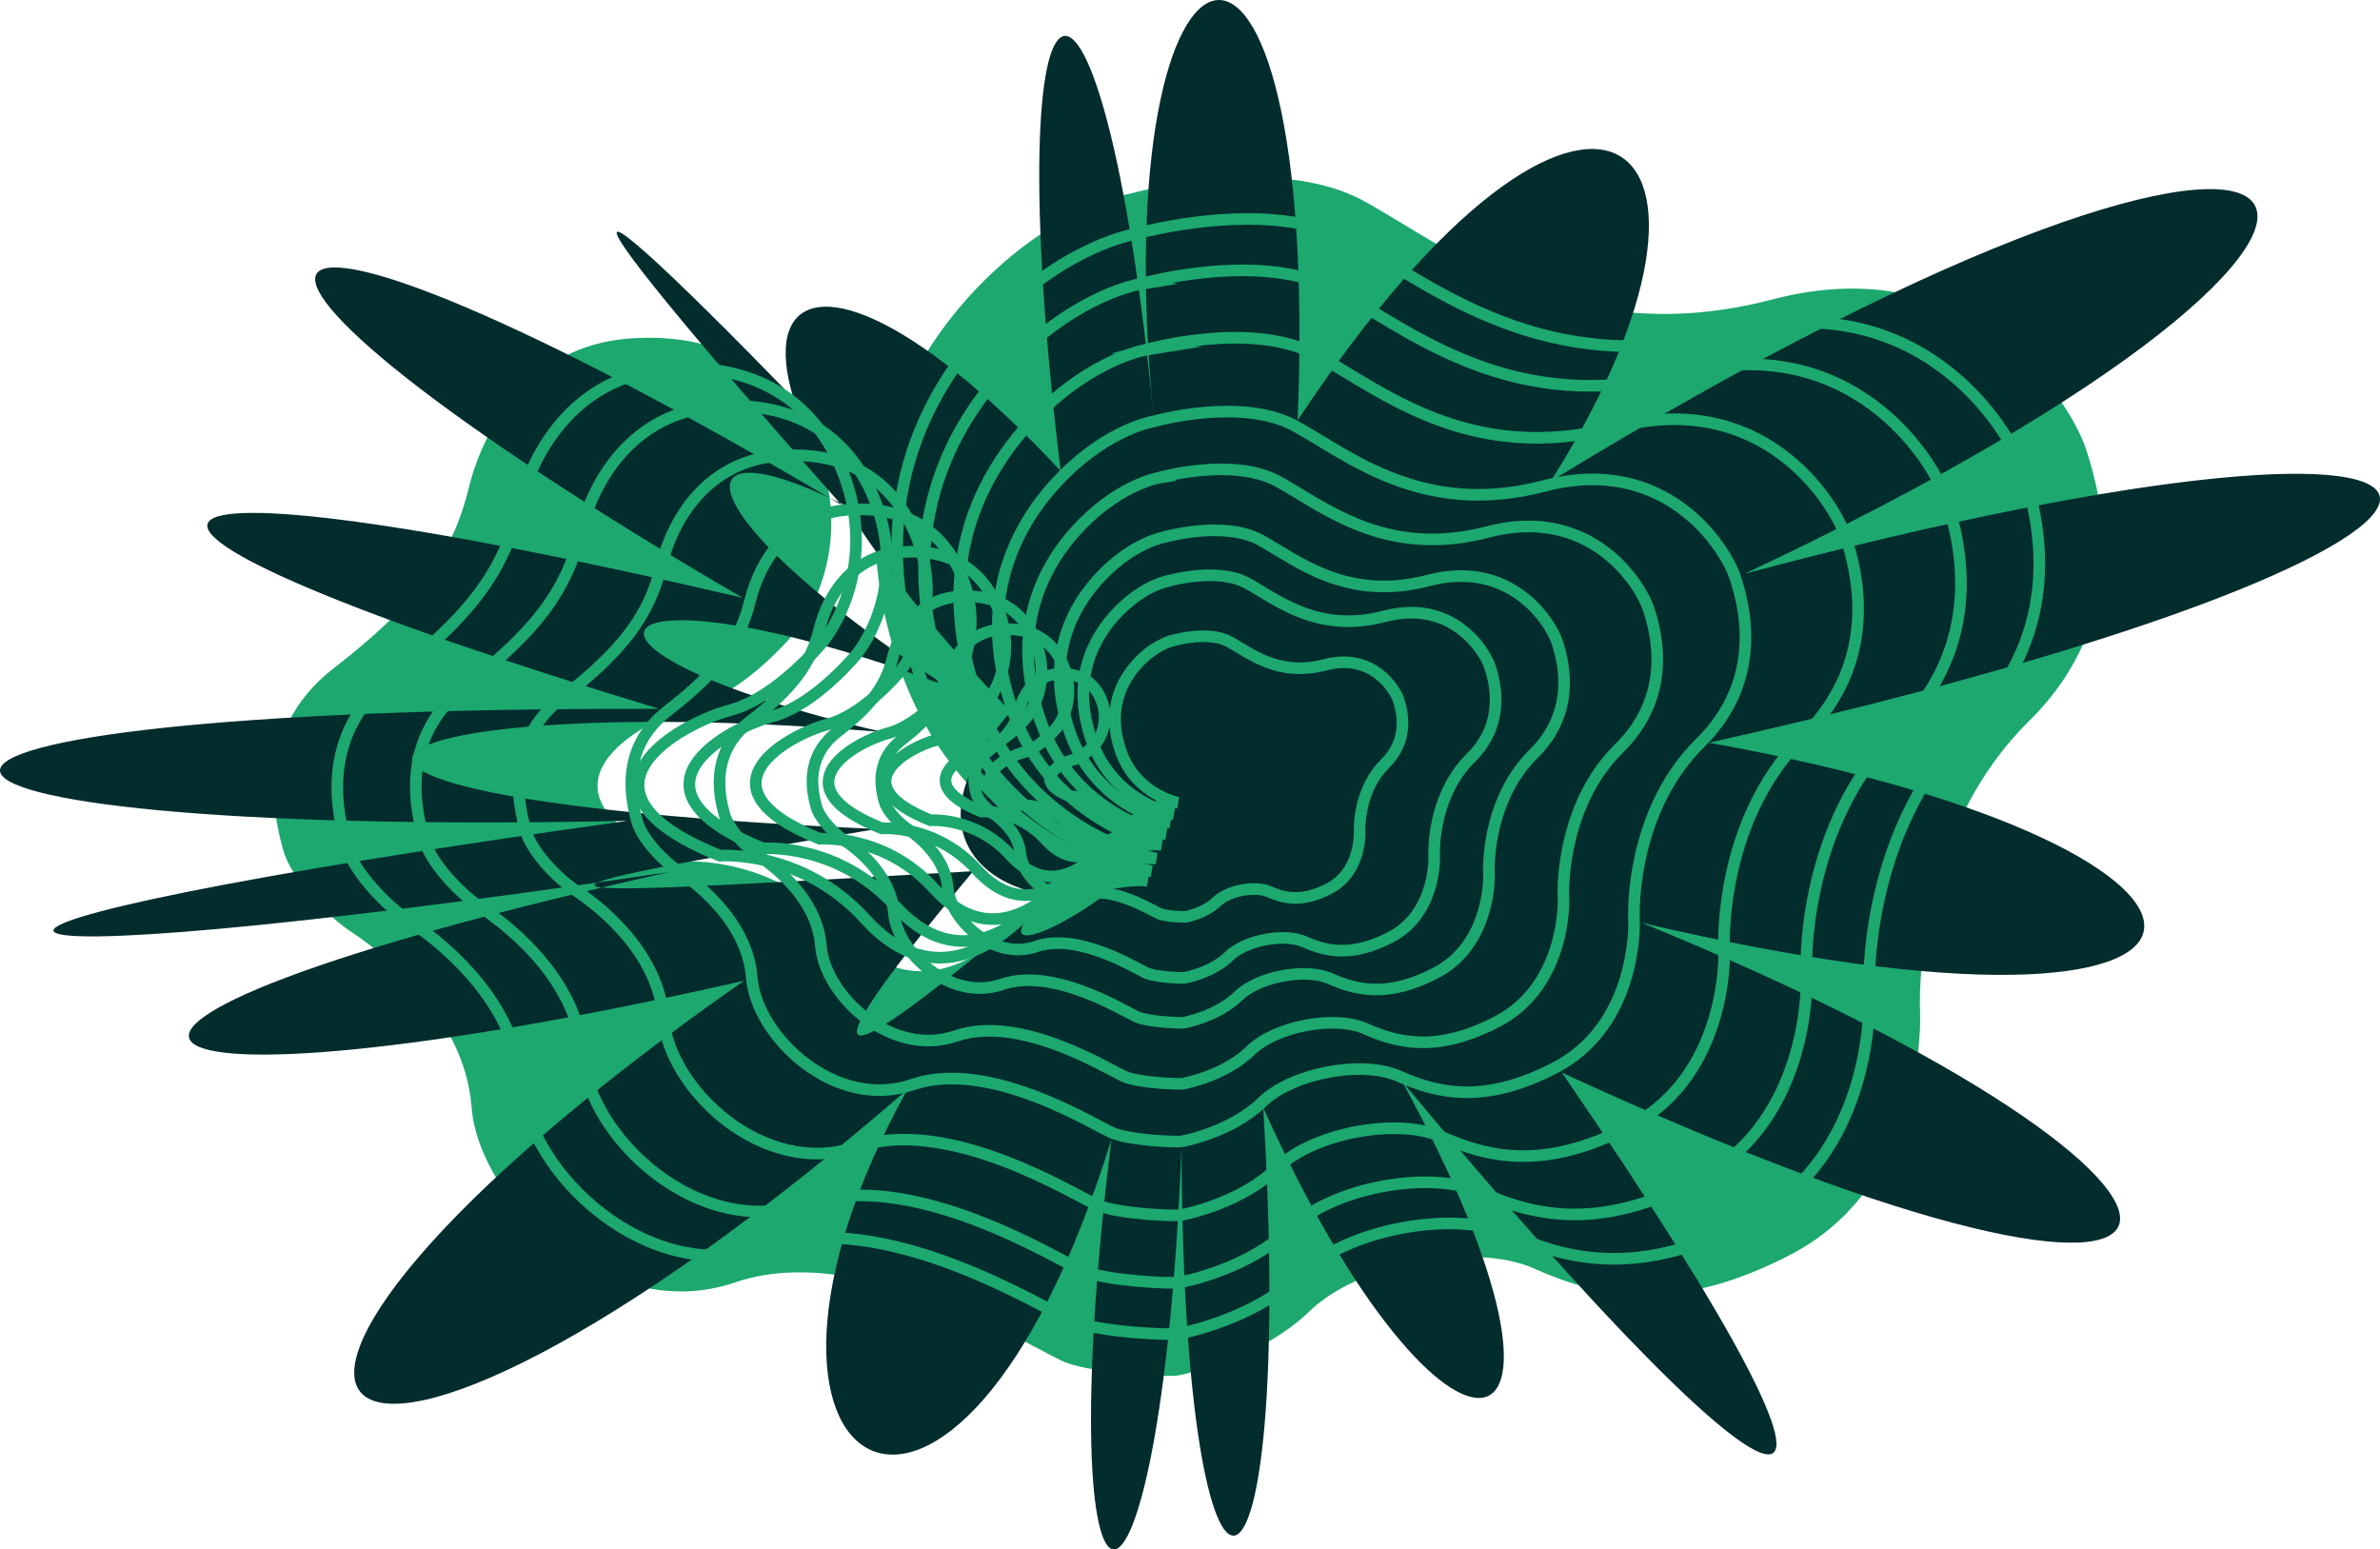 <?xml version="1.0" encoding="UTF-8"?>
<svg id="Layer_2" data-name="Layer 2" xmlns="http://www.w3.org/2000/svg" viewBox="0 0 615.15 400.46">
  <defs>
    <style>
      .cls-1 {
        fill: none;
        stroke: #1ca86f;
        stroke-miterlimit: 10;
        stroke-width: 3px;
      }

      .cls-2 {
        fill: #032c2d;
      }

      .cls-3 {
        fill: #1ca86f;
      }
    </style>
  </defs>
  <g id="images">
    <g>
      <path class="cls-3" d="m292.43,49.98s37.29-10.59,60.17,2.02c22.88,12.61,53.92,38.9,105.59,25.37,51.67-13.54,76.74,26.11,80.91,38.52,4.16,12.41,12.28,43.91-14.69,70.49-26.97,26.59-28.53,65.4-28.14,75.12.39,9.72-2.21,46.32-33.15,62.59-30.94,16.27-51.08,10.65-66.64,3.75-15.56-6.9-45.25-1.36-57.98,11.01-12.73,12.38-32.1,16.26-34.06,16.65s-21.57-.36-29.24-3.48c-7.68-3.12-52.44-31.83-85.21-20.58-32.77,11.25-66.17-20.51-68.11-45.41-1.94-24.9-25.55-41.55-31.22-45.27-5.68-3.72-15.44-13.35-17.55-21.35s-7.96-30.36,13.22-46.76c21.18-16.39,30.51-28.94,34.78-46.35s16.83-36.84,41.23-38.78c24.4-1.94,40.57,8.88,48.41,27.55,7.84,18.67,3.48,36.64-4.83,47.85,0,0-12.81,15.87-26.1,19.37-13.28,3.5-48.24,22.14-2.8,40.39,0,0,22.85-1.76,40.36,17.57,17.51,19.33,34.08,8.09,41.72,1.28,7.64-6.81,27.83-13.02,36.77-11.86,0,0-46.22-9.04-62.92-55.98-16.7-46.94.76-80.26,20.77-100.49,20.01-20.24,38.71-23.22,38.71-23.22Z"/>
      <path class="cls-2" d="m298.13,107.34c-13.11-135.23,43.45-151.24,37.27,1.28,75.55-114.22,122.58-74.3,65.39,15.77,213.94-130.99,251.91-70.83,50.09,23.91,214.41-57.08,226.68-9.3-9.14,43.66,153.94,27.6,151.53,86.46-17.47,46.51,170.15,69.43,166.16,124.93-20.57,38.75,92.86,135.43,62.32,126.88-41.28,2.28,56.42,103.63,11.38,111.98-35.92,6.79,8.66,142.7-20.71,148.56-21.11,10.29-5.57,139.44-35.3,138.28-18.11-2.17-40.46,130.96-108.29,87.37-52.77-12.8-154.95,134.19-205.56,85.99-42.16-28.17-169.21,38.62-204.99,13.34-19.31-28.06-202.88,30.11-217.68,15.49-10.86-13.23-213.18,4.45-222.03-29.47,8.22-28.95-165.96-50.18-151.8-69.19,21.57-28.69C31.59,61.2,50.66,31.77,217.52,130.52c-92.84-104.57-68.33-88.14,29.97,17.09-74.58-48.58-81.22-21.34-3.02,29.64-90.81-33.99-110.27-9.94-16.17,11.98-134.38-11.35-187.42,16.87-1.75,25.02-116.78,19.6-82.13,16.97,24.99,10.91-54.06,64.72-28.92,47.7,25.84.82-31.57,26.26-.94,16.86,22.78-7.32-10.17,25.97-80.25,12.2-38.94-34.71-91.83-95.51-65.3-146.01,12.92-62.24-17.48-145.1,10.88-149.59,23.99-14.36Z"/>
      <path class="cls-1" d="m293.45,60.47s34.69-9.85,55.98,1.88c21.29,11.73,50.17,36.2,98.24,23.6,48.07-12.59,71.4,24.29,75.27,35.84,3.87,11.55,11.43,40.85-13.67,65.59-25.1,24.73-26.54,60.85-26.18,69.89.36,9.04-2.06,43.1-30.84,58.23-28.78,15.13-47.52,9.91-62,3.49-14.48-6.42-42.1-1.27-53.95,10.25s-29.86,15.13-31.69,15.49-20.07-.33-27.21-3.24c-7.14-2.9-48.78-29.61-79.27-19.15-30.49,10.46-61.56-19.08-63.37-42.25-1.81-23.17-23.77-38.66-29.05-42.12-5.28-3.46-14.37-12.42-16.33-19.86-1.96-7.44-7.41-28.25,12.3-43.5,19.71-15.25,28.39-26.92,32.36-43.13,3.97-16.21,15.66-34.27,38.36-36.08,22.7-1.81,37.75,8.26,45.04,25.63,7.29,17.37,3.24,34.09-4.49,44.52,0,0-11.92,14.77-24.28,18.02-12.36,3.25-44.88,20.6-2.6,37.58,0,0,21.26-1.63,37.55,16.35,16.29,17.98,31.71,7.53,38.81,1.19,7.11-6.34,25.9-12.12,34.21-11.03,0,0-43-8.41-58.54-52.08-15.54-43.67.71-74.67,19.32-93.5,18.62-18.83,36.02-21.6,36.02-21.6Z"/>
      <path class="cls-1" d="m294.72,73.39s31.49-8.94,50.82,1.71c19.33,10.65,45.55,32.86,89.19,21.43s64.82,22.05,68.34,32.54c3.52,10.49,10.37,37.09-12.41,59.55-22.78,22.46-24.1,55.24-23.77,63.45.33,8.21-1.87,39.13-28,52.87-26.13,13.74-43.15,8.99-56.29,3.16-13.14-5.83-38.23-1.15-48.98,9.3-10.75,10.46-27.11,13.74-28.77,14.06-1.66.33-18.22-.3-24.7-2.94s-44.29-26.88-71.97-17.38c-27.68,9.5-55.89-17.32-57.53-38.36-1.64-21.04-21.58-35.1-26.37-38.24s-13.04-11.27-14.82-18.03-6.72-25.65,11.17-39.49,25.77-24.44,29.38-39.16c3.6-14.71,14.21-31.12,34.83-32.76,20.61-1.64,34.27,7.5,40.89,23.27,6.62,15.77,2.94,30.95-4.08,40.42,0,0-10.82,13.41-22.04,16.36-11.22,2.95-40.74,18.7-2.36,34.12,0,0,19.3-1.48,34.09,14.84,14.79,16.32,28.79,6.83,35.24,1.08,6.45-5.75,23.51-11,31.06-10.02,0,0-39.04-7.63-53.15-47.28-14.11-39.65.64-67.79,17.54-84.89,16.9-17.1,32.7-19.61,32.7-19.61Z"/>
      <path class="cls-1" d="m296.37,90.34s27.3-7.75,44.06,1.48c16.76,9.23,39.48,28.49,77.32,18.57,37.83-9.91,56.19,19.12,59.24,28.21s8.99,32.15-10.76,51.62c-19.75,19.47-20.89,47.89-20.6,55,.28,7.12-1.62,33.92-24.27,45.83-22.65,11.91-37.4,7.8-48.79,2.74-11.39-5.05-33.14-1-42.46,8.07-9.32,9.06-23.5,11.91-24.94,12.19-1.44.28-15.79-.26-21.41-2.55-5.62-2.29-38.39-23.3-62.39-15.07-23.99,8.23-48.45-15.01-49.87-33.25-1.42-18.23-18.7-30.43-22.86-33.15-4.16-2.72-11.31-9.77-12.85-15.63s-5.83-22.23,9.68-34.24c15.51-12,22.34-21.19,25.46-33.94,3.12-12.75,12.32-26.97,30.19-28.4,17.87-1.42,29.71,6.5,35.45,20.17,5.74,13.67,2.55,26.83-3.53,35.04,0,0-9.38,11.62-19.11,14.18s-35.32,16.21-2.05,29.58c0,0,16.73-1.29,29.55,12.86,12.82,14.15,24.95,5.92,30.55.94,5.59-4.99,20.38-9.54,26.92-8.68,0,0-33.84-6.62-46.07-40.99-12.23-34.37.56-58.76,15.21-73.58,14.65-14.82,28.35-17,28.35-17Z"/>
      <path class="cls-1" d="m298.19,108.91s22.71-6.45,36.64,1.23c13.94,7.68,32.84,23.69,64.31,15.45,31.47-8.24,46.74,15.9,49.28,23.46,2.54,7.56,7.48,26.74-8.95,42.93-16.43,16.19-17.37,39.83-17.14,45.75s-1.35,28.21-20.19,38.12c-18.84,9.91-31.11,6.48-40.59,2.28-9.48-4.2-27.56-.83-35.31,6.71-7.75,7.54-19.55,9.9-20.75,10.14-1.2.24-13.14-.22-17.81-2.12-4.67-1.9-31.94-19.38-51.89-12.53-19.96,6.85-40.3-12.49-41.48-27.66-1.18-15.17-15.56-25.31-19.01-27.57-3.46-2.26-9.41-8.13-10.69-13-1.28-4.87-4.85-18.49,8.05-28.48,12.9-9.98,18.58-17.62,21.18-28.23,2.6-10.61,10.25-22.44,25.11-23.62,14.86-1.18,24.71,5.41,29.48,16.78,4.77,11.37,2.12,22.32-2.94,29.14,0,0-7.8,9.67-15.89,11.79s-29.38,13.48-1.7,24.6c0,0,13.92-1.07,24.58,10.7,10.66,11.77,20.75,4.93,25.41.78,4.65-4.15,16.95-7.93,22.39-7.22,0,0-28.15-5.5-38.32-34.09s.46-48.88,12.65-61.2c12.19-12.33,23.58-14.14,23.58-14.14Z"/>
      <path class="cls-1" d="m299.6,123.44s19.11-5.43,30.84,1.04c11.73,6.46,27.64,19.94,54.13,13,26.49-6.94,39.34,13.38,41.48,19.75s6.3,22.51-7.53,36.14c-13.83,13.63-14.62,33.53-14.42,38.51s-1.13,23.75-16.99,32.08c-15.86,8.34-26.18,5.46-34.16,1.92-7.98-3.54-23.2-.7-29.72,5.65-6.52,6.35-16.45,8.34-17.46,8.54-1.01.2-11.06-.18-14.99-1.78-3.93-1.6-26.88-16.32-43.68-10.55-16.8,5.76-33.92-10.51-34.92-23.28-1-12.77-13.1-21.3-16-23.21-2.91-1.9-7.92-6.84-9-10.94s-4.08-15.57,6.78-23.97c10.86-8.4,15.64-14.83,17.83-23.76,2.19-8.93,8.63-18.88,21.14-19.88s20.8,4.55,24.82,14.12c4.02,9.57,1.78,18.78-2.47,24.53,0,0-6.57,8.14-13.38,9.93-6.81,1.79-24.73,11.35-1.43,20.71,0,0,11.71-.9,20.69,9.01,8.98,9.91,17.47,4.15,21.39.66,3.92-3.49,14.27-6.68,18.85-6.08,0,0-23.69-4.63-32.25-28.7-8.56-24.06.39-41.14,10.65-51.52,10.26-10.38,19.84-11.9,19.84-11.9Z"/>
      <path class="cls-1" d="m301.1,138.77s15.32-4.35,24.72.83c9.4,5.18,22.15,15.98,43.38,10.42,21.23-5.56,31.53,10.73,33.24,15.83,1.71,5.1,5.05,18.04-6.04,28.96-11.08,10.92-11.72,26.87-11.56,30.86s-.91,19.03-13.62,25.72c-12.71,6.68-20.99,4.37-27.38,1.54-6.39-2.83-18.59-.56-23.82,4.53-5.23,5.09-13.19,6.68-14,6.84s-8.86-.15-12.02-1.43c-3.15-1.28-21.54-13.08-35.01-8.46-13.46,4.62-27.19-8.43-27.99-18.66-.8-10.23-10.5-17.07-12.83-18.6-2.33-1.53-6.35-5.48-7.21-8.77s-3.27-12.48,5.43-19.21c8.7-6.74,12.54-11.89,14.29-19.05,1.75-7.16,6.91-15.14,16.94-15.93,10.03-.8,16.67,3.65,19.89,11.32,3.22,7.67,1.43,15.05-1.98,19.66,0,0-5.26,6.52-10.72,7.96-5.46,1.44-19.82,9.1-1.15,16.6,0,0,9.39-.72,16.58,7.22,7.19,7.94,14,3.32,17.14.53,3.14-2.8,11.44-5.35,15.11-4.87,0,0-18.99-3.71-25.85-23-6.86-19.29.31-32.97,8.53-41.29,8.22-8.32,15.91-9.54,15.91-9.54Z"/>
      <path class="cls-1" d="m302.21,150.08s12.52-3.56,20.21.68c7.69,4.23,18.11,13.07,35.47,8.52,17.36-4.55,25.78,8.77,27.18,12.94,1.4,4.17,4.13,14.75-4.93,23.68s-9.58,21.97-9.45,25.23-.74,15.56-11.13,21.02c-10.39,5.46-17.16,3.58-22.38,1.26-5.23-2.32-15.2-.46-19.48,3.7-4.28,4.16-10.78,5.46-11.44,5.59s-7.25-.12-9.82-1.17c-2.58-1.05-17.61-10.69-28.62-6.91-11.01,3.78-22.23-6.89-22.88-15.25-.65-8.37-8.58-13.96-10.49-15.21-1.91-1.25-5.19-4.48-5.89-7.17s-2.67-10.2,4.44-15.71c7.11-5.51,10.25-9.72,11.68-15.57s5.65-12.37,13.85-13.03c8.2-.65,13.63,2.98,16.26,9.25s1.17,12.31-1.62,16.07c0,0-4.3,5.33-8.77,6.5-4.46,1.17-16.2,7.44-.94,13.57,0,0,7.67-.59,13.56,5.9,5.88,6.49,11.45,2.72,14.01.43,2.57-2.29,9.35-4.37,12.35-3.98,0,0-15.52-3.04-21.13-18.8-5.61-15.77.26-26.96,6.98-33.76,6.72-6.8,13-7.8,13-7.8Z"/>
      <path class="cls-1" d="m303.7,165.41s8.73-2.48,14.09.47,12.62,9.11,24.72,5.94c12.1-3.17,17.97,6.11,18.94,9.02.97,2.91,2.88,10.28-3.44,16.51-6.32,6.22-6.68,15.31-6.59,17.59s-.52,10.85-7.76,14.65c-7.24,3.81-11.96,2.49-15.6.88-3.64-1.62-10.6-.32-13.58,2.58s-7.52,3.81-7.98,3.9-5.05-.08-6.85-.81c-1.8-.73-12.28-7.45-19.95-4.82-7.67,2.63-15.49-4.8-15.95-10.63s-5.98-9.73-7.31-10.6-3.62-3.13-4.11-5-1.86-7.11,3.1-10.95,7.14-6.77,8.14-10.85c1-4.08,3.94-8.63,9.65-9.08,5.71-.45,9.5,2.08,11.33,6.45,1.84,4.37.81,8.58-1.13,11.2,0,0-3,3.72-6.11,4.53s-11.29,5.18-.65,9.46c0,0,5.35-.41,9.45,4.11,4.1,4.52,7.98,1.89,9.77.3,1.79-1.59,6.52-3.05,8.61-2.78,0,0-10.82-2.12-14.73-13.11-3.91-10.99.18-18.79,4.86-23.53s9.06-5.44,9.06-5.44Z"/>
    </g>
  </g>
</svg>